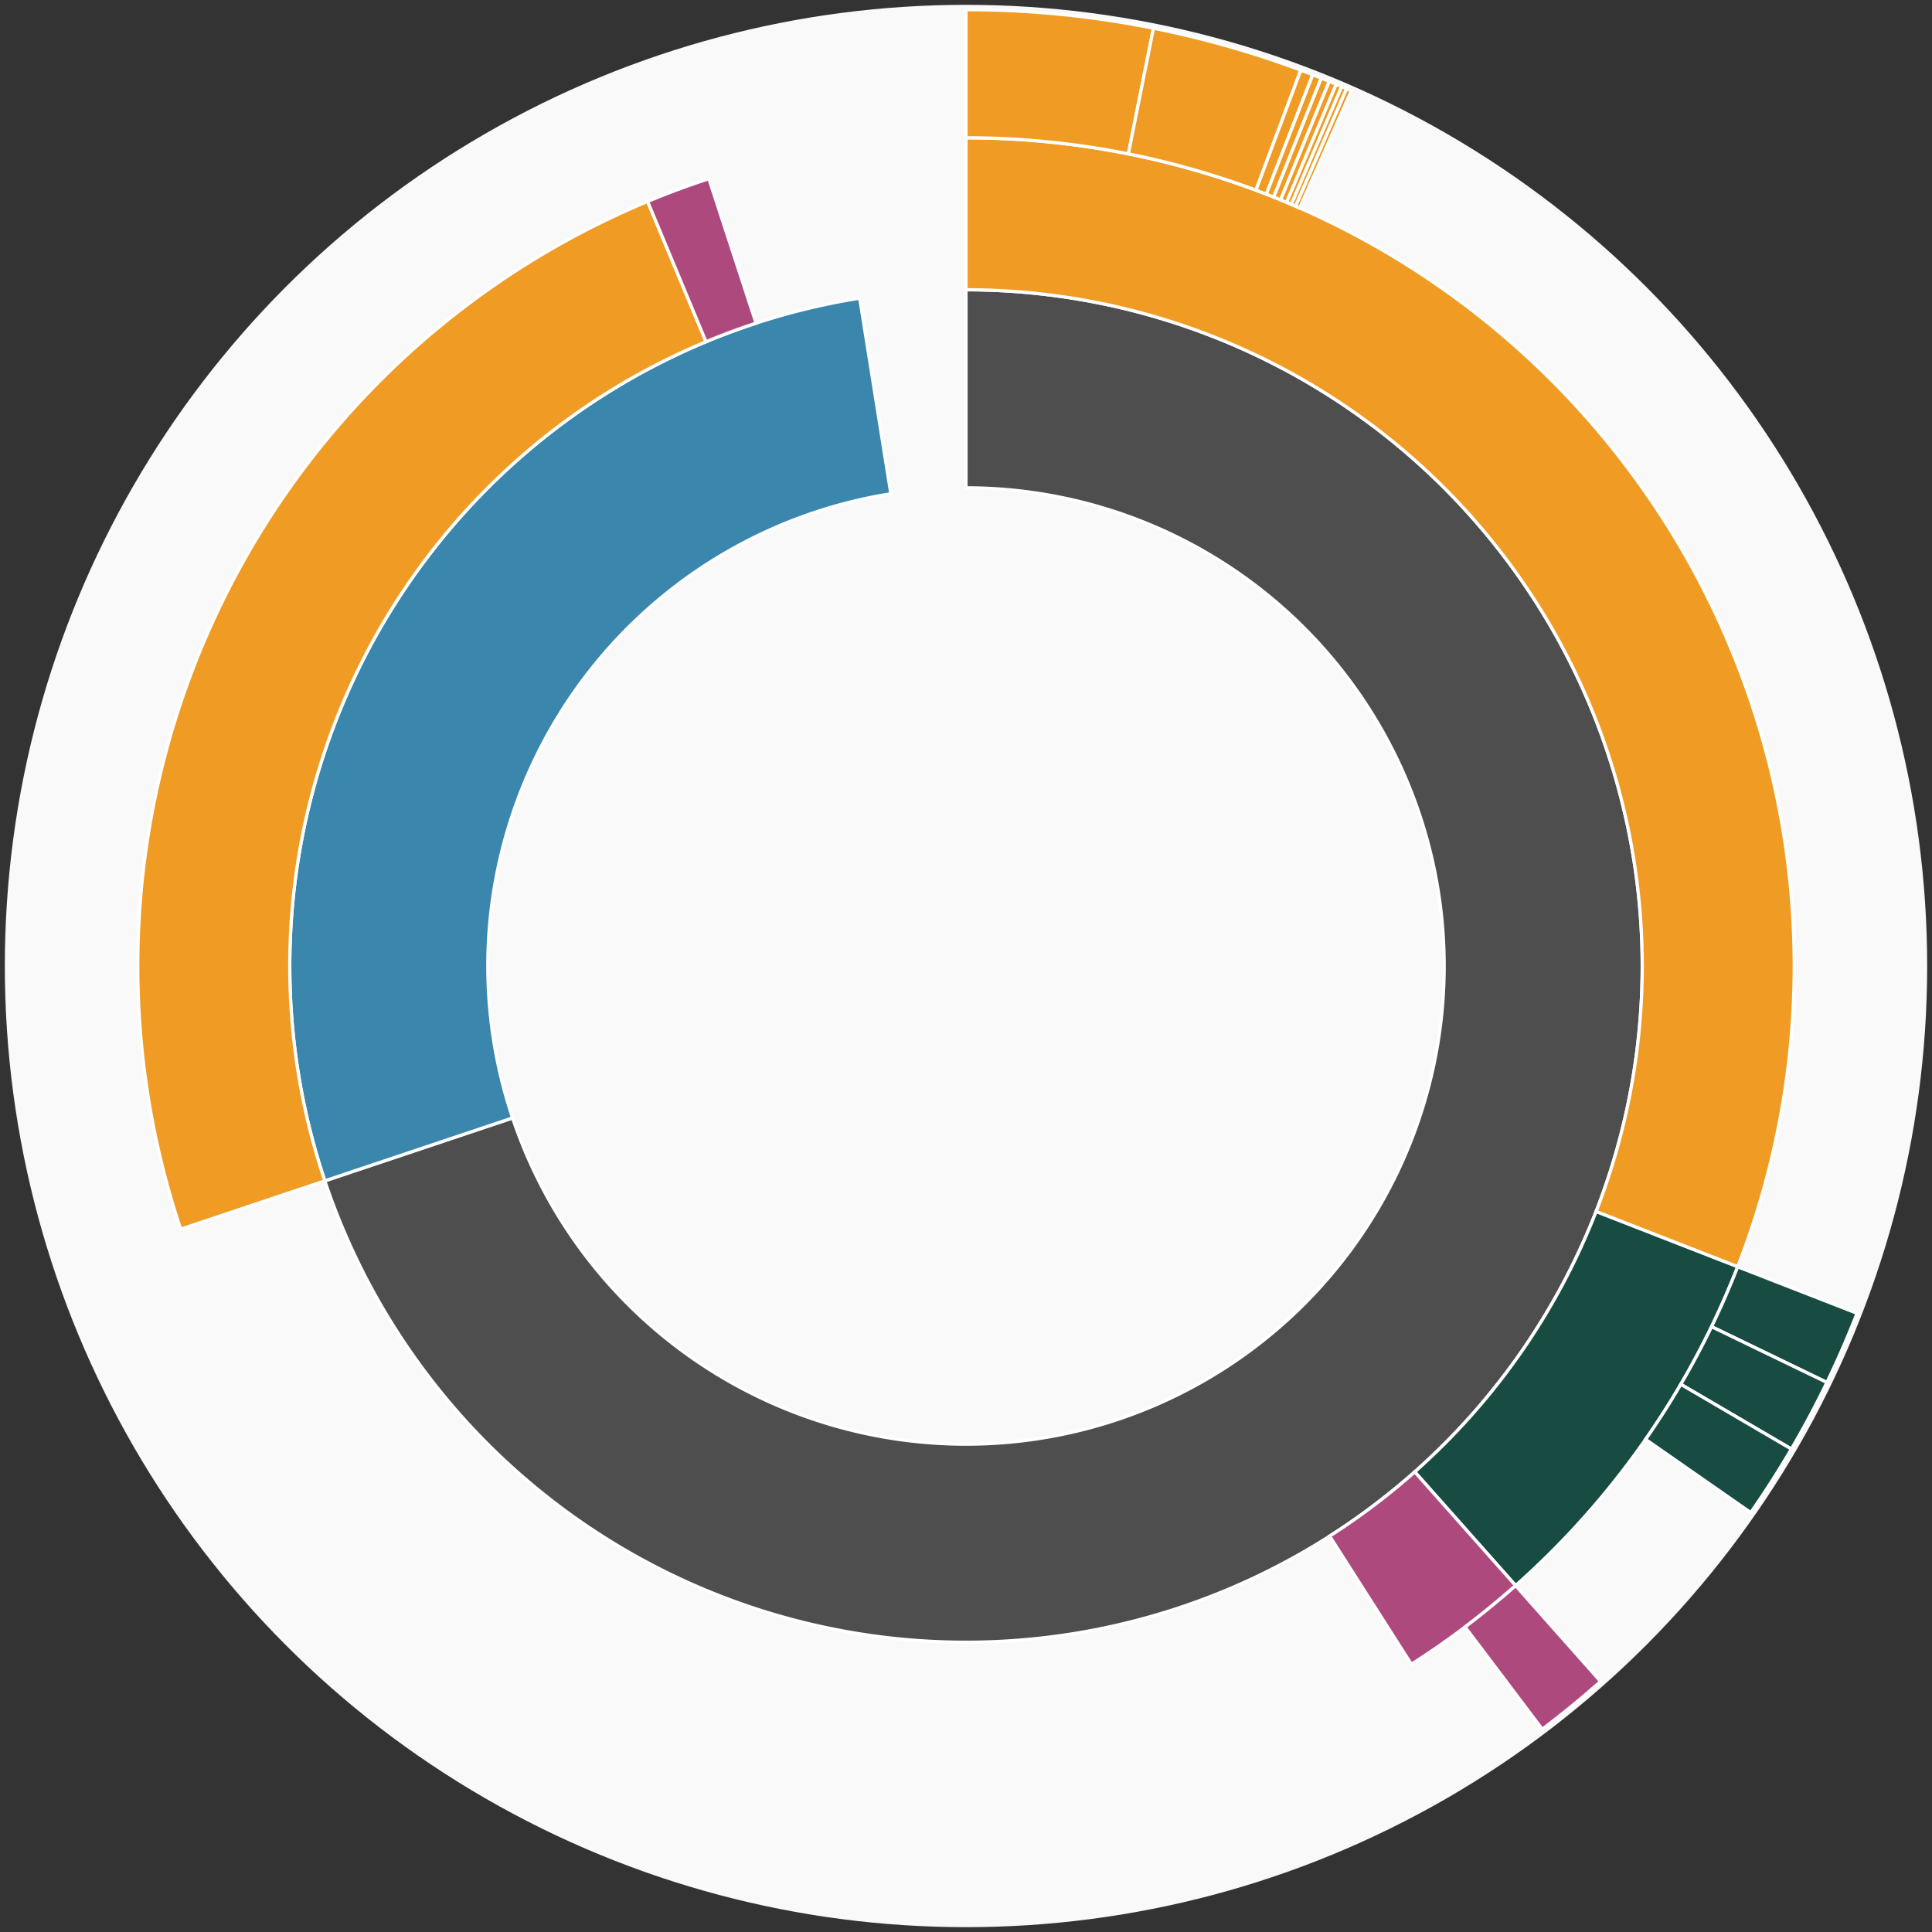 <svg xmlns="http://www.w3.org/2000/svg" width="600" height="600" id="block-7914294"><rect width="100%" height="100%" fill="#333333" stroke="none"/><g id="burst-container" transform="translate(300,300)"><data type="text/json">{"number":7914294,"totalTransactions":23,"totalFunctions":0,"totalFunctionsValue":"0","totalLogs":5,"totalTokenTransfers":5,"tokens":{"0x5acd07353106306a6530ac4d49233271ec372963":"100"},"totalEther":"5.611880717161596277","totalEtherTxns":19,"newContracts":[],"totalNewContracts":0}</data><circle r="297" style="fill: #f9f9f9; stroke: #f9f9f9; stroke-width: 3; opacity: 1;" id="circle-base"></circle><path display="none" d="M9.093002483669097e-15,-148.5A148.5,148.5,0,1,1,-9.093002483669097e-15,148.5A148.5,148.5,0,1,1,9.093002483669097e-15,-148.5Z" fill-rule="evenodd" id="p-type-root" style="stroke: #fff; opacity: 1;"></path><path d="M1.2859447435097075e-14,-210.011A210.011,210.011,0,1,1,-199.127,66.73L-140.804,47.185A148.5,148.5,0,1,0,9.093002483669097e-15,-148.5Z" fill-rule="evenodd" style="fill: #4E4E4E; stroke: #fff; opacity: 1;" id="p-type-data"></path><path d="M-199.127,66.73A210.011,210.011,0,0,1,-33.012,-207.4L-23.343,-146.654A148.5,148.5,0,0,0,-140.804,47.185Z" fill-rule="evenodd" style="fill: #3A86AD; stroke: #fff; opacity: 1;" id="p-type-value"></path><path d="M1.5749542295064867e-14,-257.21A257.21,257.21,0,0,1,239.651,93.404L195.674,76.264A210.011,210.011,0,0,0,1.2859447435097075e-14,-210.011Z" fill-rule="evenodd" style="fill: #F09B24; stroke: #fff; opacity: 1;" id="p-type-ether"></path><path d="M239.651,93.404A257.21,257.21,0,0,1,170.684,192.415L139.363,157.107A210.011,210.011,0,0,0,195.674,76.264Z" fill-rule="evenodd" style="fill: #184B42; stroke: #fff; opacity: 1;" id="p-type-logs"></path><path d="M170.684,192.415A257.21,257.21,0,0,1,138.316,216.853L112.935,177.06A210.011,210.011,0,0,0,139.363,157.107Z" fill-rule="evenodd" style="fill: #AE497E; stroke: #fff; opacity: 1;" id="p-type-tokenTransfers"></path><path d="M-243.88,81.727A257.21,257.21,0,0,1,-98.885,-237.442L-80.739,-193.87A210.011,210.011,0,0,0,-199.127,66.73Z" fill-rule="evenodd" style="fill: #F09B24; stroke: #fff; opacity: 1;" id="p-type-ether"></path><path d="M-98.885,-237.442A257.21,257.21,0,0,1,-79.857,-244.499L-65.203,-199.632A210.011,210.011,0,0,0,-80.739,-193.87Z" fill-rule="evenodd" style="fill: #AE497E; stroke: #fff; opacity: 1;" id="p-type-tokenTransfers"></path><path d="M1.8186004967338195e-14,-297A297,297,0,0,1,58.221,-291.238L50.421,-252.219A257.21,257.21,0,0,0,1.5749542295064867e-14,-257.21Z" fill-rule="evenodd" style="fill: #F09B24; stroke: #fff; opacity: 1;" id="p-type-ether"></path><path d="M58.221,-291.238A297,297,0,0,1,103.977,-278.204L90.047,-240.932A257.21,257.21,0,0,0,50.421,-252.219Z" fill-rule="evenodd" style="fill: #F09B24; stroke: #fff; opacity: 1;" id="p-type-ether"></path><path d="M103.977,-278.204A297,297,0,0,1,107.691,-276.788L93.263,-239.706A257.21,257.21,0,0,0,90.047,-240.932Z" fill-rule="evenodd" style="fill: #F09B24; stroke: #fff; opacity: 1;" id="p-type-ether"></path><path d="M107.691,-276.788A297,297,0,0,1,110.349,-275.739L95.565,-238.797A257.21,257.21,0,0,0,93.263,-239.706Z" fill-rule="evenodd" style="fill: #F09B24; stroke: #fff; opacity: 1;" id="p-type-ether"></path><path d="M110.349,-275.739A297,297,0,0,1,112.819,-274.738L97.704,-237.93A257.21,257.21,0,0,0,95.565,-238.797Z" fill-rule="evenodd" style="fill: #F09B24; stroke: #fff; opacity: 1;" id="p-type-ether"></path><path d="M112.819,-274.738A297,297,0,0,1,114.989,-273.837L99.584,-237.149A257.21,257.21,0,0,0,97.704,-237.93Z" fill-rule="evenodd" style="fill: #F09B24; stroke: #fff; opacity: 1;" id="p-type-ether"></path><path d="M114.989,-273.837A297,297,0,0,1,116.683,-273.119L101.05,-236.528A257.21,257.21,0,0,0,99.584,-237.149Z" fill-rule="evenodd" style="fill: #F09B24; stroke: #fff; opacity: 1;" id="p-type-ether"></path><path d="M116.683,-273.119A297,297,0,0,1,118.205,-272.464L102.369,-235.961A257.21,257.21,0,0,0,101.05,-236.528Z" fill-rule="evenodd" style="fill: #F09B24; stroke: #fff; opacity: 1;" id="p-type-ether"></path><path d="M118.205,-272.464A297,297,0,0,1,119.662,-271.827L103.63,-235.409A257.21,257.21,0,0,0,102.369,-235.961Z" fill-rule="evenodd" style="fill: #F09B24; stroke: #fff; opacity: 1;" id="p-type-ether"></path><path d="M276.725,107.854A297,297,0,0,1,267.36,129.335L231.541,112.008A257.21,257.21,0,0,0,239.651,93.404Z" fill-rule="evenodd" style="fill: #184B42; stroke: #fff; opacity: 1;" id="p-type-logs"></path><path d="M267.36,129.335A297,297,0,0,1,256.331,150.012L221.989,129.914A257.21,257.21,0,0,0,231.541,112.008Z" fill-rule="evenodd" style="fill: #184B42; stroke: #fff; opacity: 1;" id="p-type-logs"></path><path d="M256.331,150.012A297,297,0,0,1,243.706,169.754L211.056,147.011A257.21,257.21,0,0,0,221.989,129.914Z" fill-rule="evenodd" style="fill: #184B42; stroke: #fff; opacity: 1;" id="p-type-logs"></path><path d="M197.089,222.182A297,297,0,0,1,178.959,237.029L154.983,205.273A257.21,257.21,0,0,0,170.684,192.415Z" fill-rule="evenodd" style="fill: #AE497E; stroke: #fff; opacity: 1;" id="p-type-tokenTransfers"></path></g></svg>